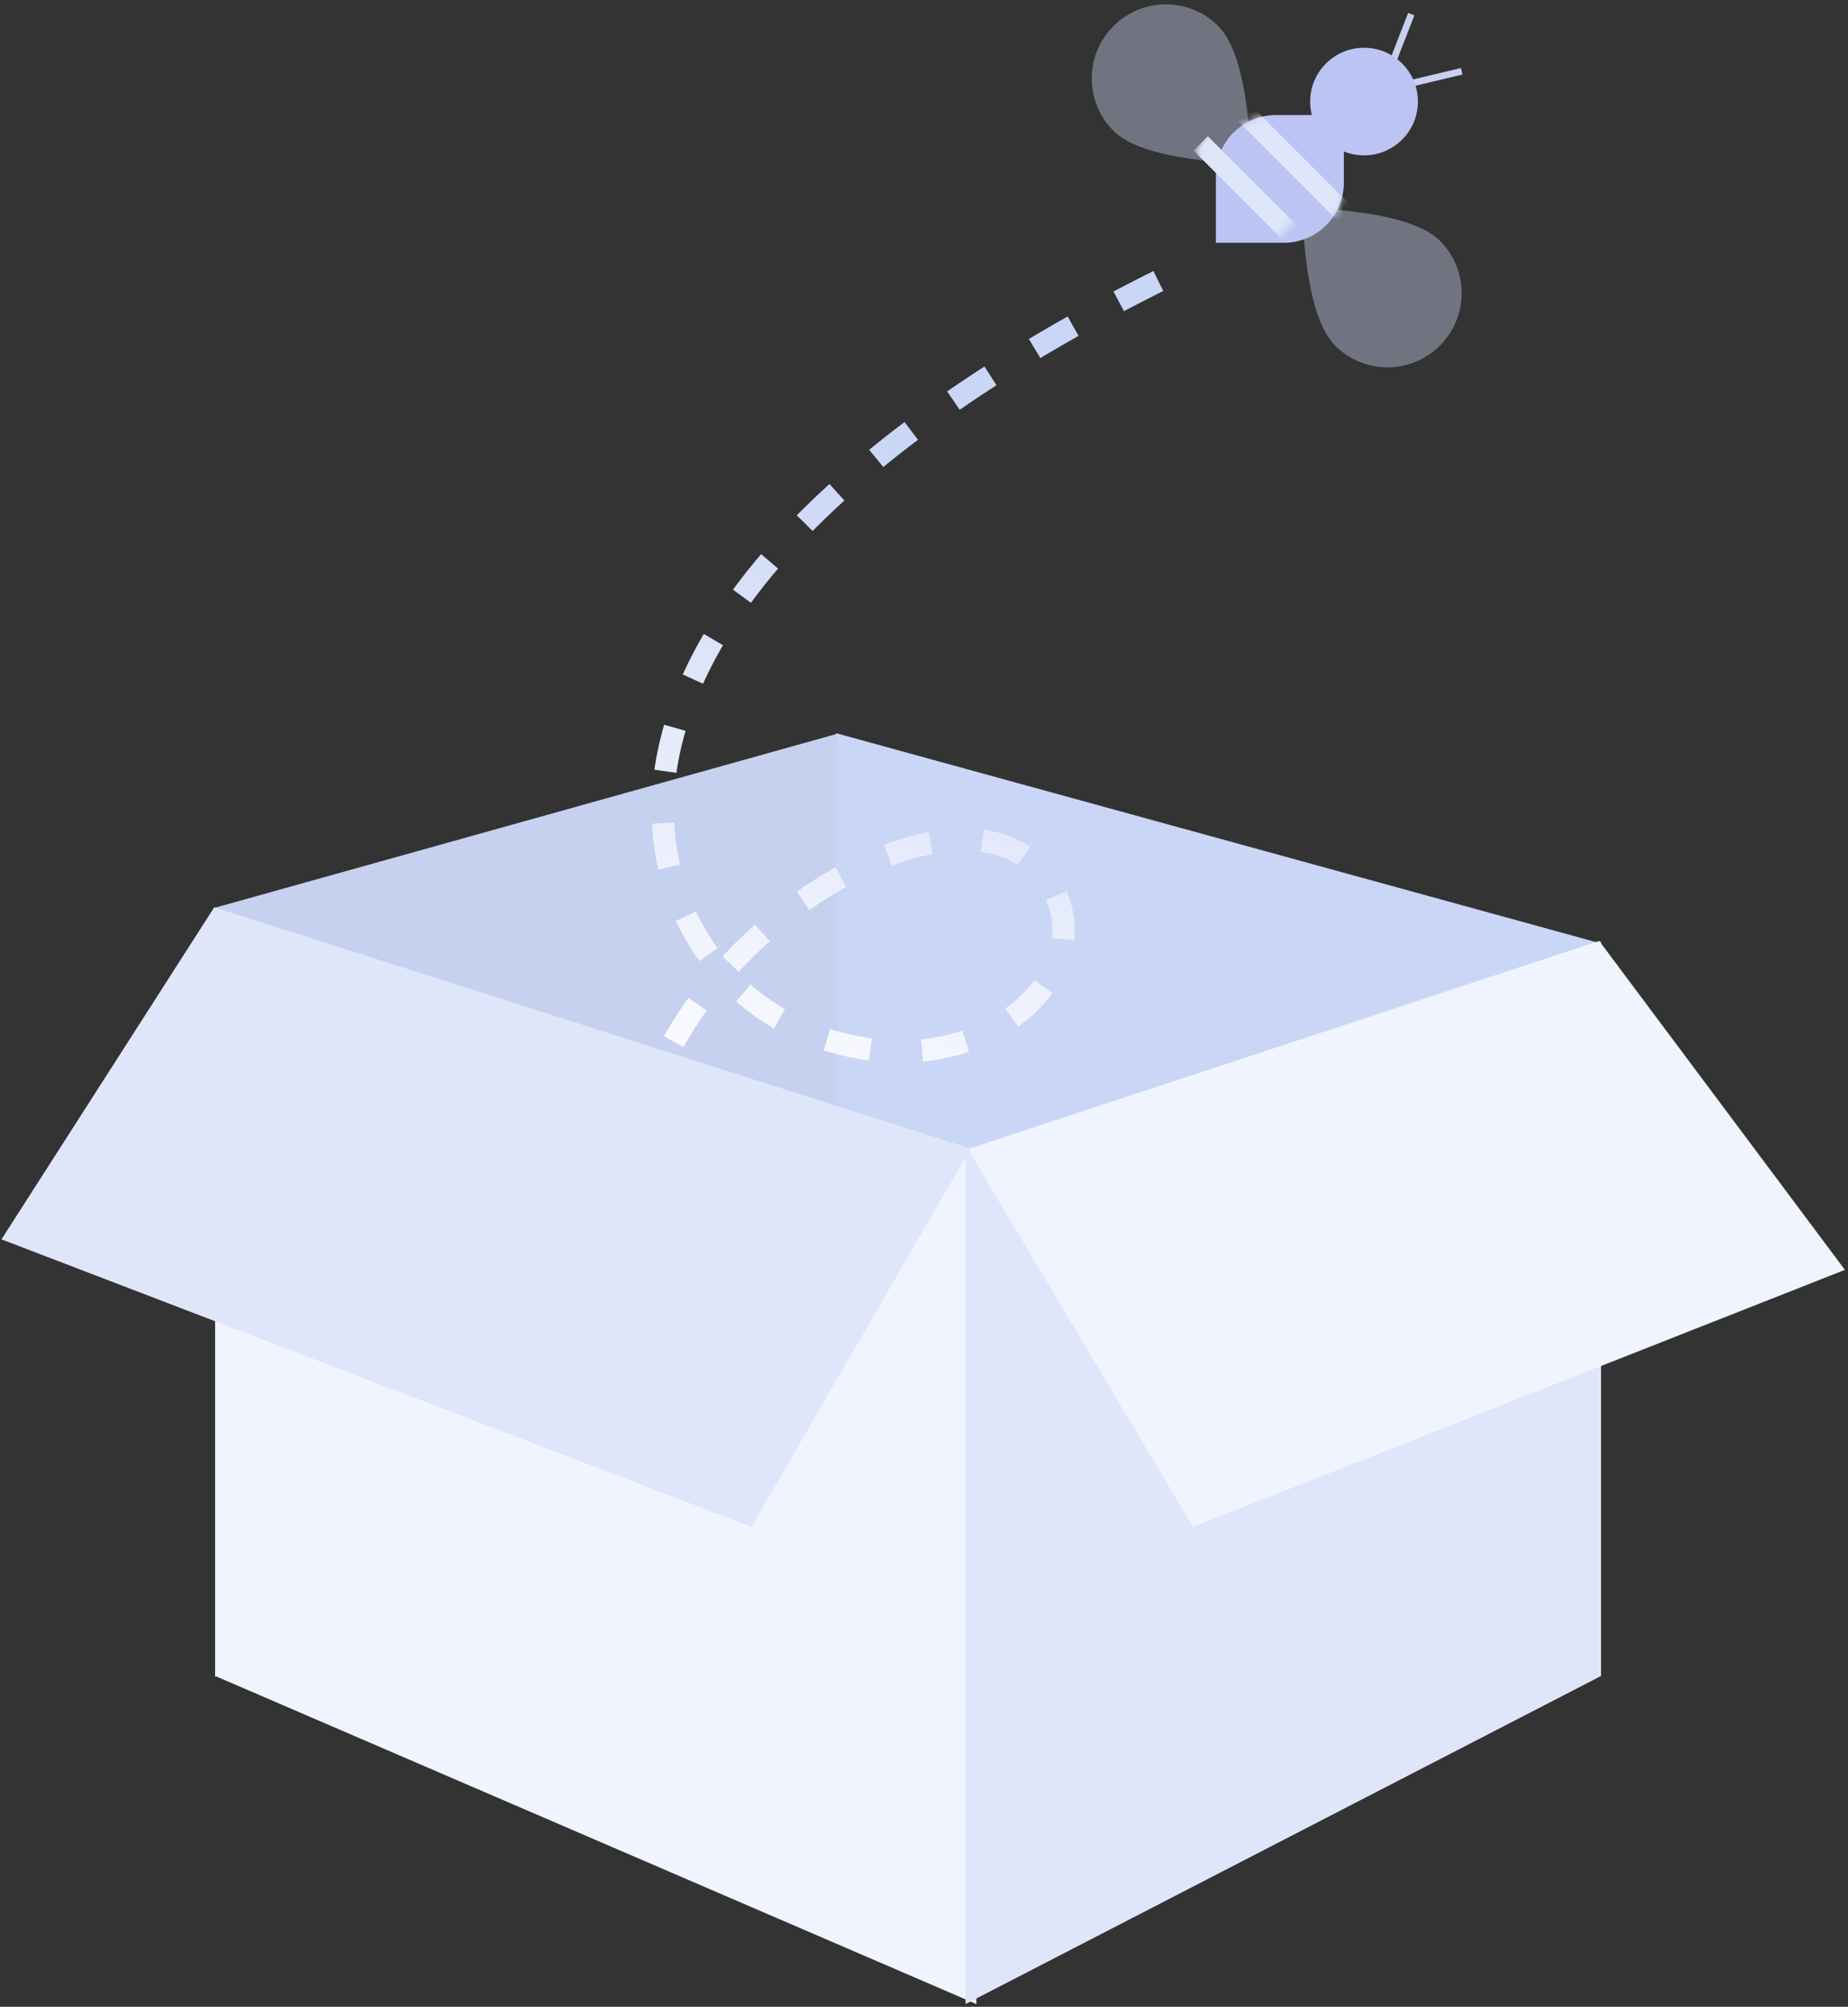 <svg xmlns="http://www.w3.org/2000/svg" xmlns:xlink="http://www.w3.org/1999/xlink" width="269" height="292" viewBox="0 0 269 292">
    <rect x="0" y="0" width="269" height="292" fill="#333333" stroke="none"/>
    <defs>
        <linearGradient id="a" x1="49.975%" x2="40.176%" y1="13.208%" y2="67.741%">
            <stop offset="0%" stop-color="#CAD6F6"/>
            <stop offset="100%" stop-color="#FFF"/>
        </linearGradient>
        <path id="b" d="M8.748 0h9.878v9.848a8.748 8.748 0 0 1-8.748 8.748H0V8.748A8.748 8.748 0 0 1 8.748 0z"/>
    </defs>
    <g fill="none" fill-rule="evenodd">
        <path fill="#CAD6F6" d="M121.691 106.678l110.803 30.447V243.66l-110.803-47.735z"/>
        <path fill="#C6D1F0" d="M121.818 106.783L31.32 132.07v111.946l90.498-48.454z"/>
        <path stroke="url(#a)" stroke-dasharray="6.48,7.56" stroke-width="3.24" d="M88.304 240.029c-25.006-7.32-68.924-6.667-85.416-49.447-15.116-39.208 40.643-76.944 56.244-60.423 11.054 11.707-3.115 28.59-22.777 26.693-22.131-2.134-35.213-21.926-30.849-43.214 8.656-42.227 75.206-70.166 78.012-72.112" transform="translate(91.8 -4)"/>
        <g transform="translate(154.44 -4)">
            <path fill="#CAD6F6" d="M27.711 27.863c-.418-10.585-2.03-17.28-4.832-20.082-4.205-4.205-11.027-4.2-15.238.012-4.211 4.211-4.217 11.033-.012 15.238 2.803 2.803 9.497 4.414 20.082 4.832zM35.09 34.22c.418 10.584 2.03 17.279 4.832 20.082 4.205 4.204 11.027 4.199 15.238-.013 4.211-4.21 4.217-11.033.012-15.237-2.803-2.803-9.497-4.414-20.082-4.833z" opacity=".4"/>
            <g transform="translate(22.547 20.734)">
                <mask id="c" fill="#fff">
                    <use xlink:href="#b"/>
                </mask>
                <use fill="#BCC4F4" xlink:href="#b"/>
                <path fill="#DFE6FA" d="M3.921.979h2.941v21.532H3.921z" mask="url(#c)" transform="rotate(-45 5.392 11.745)"/>
                <path fill="#DFE6FA" d="M2.62.278l2.08-2.08 15.226 15.226-2.08 2.08z" mask="url(#c)"/>
            </g>
            <path stroke="#C6D1F0" stroke-width=".972" d="M51.174 16.075l7.154-1.703M48.233 13.138l2.753-7.081"/>
            <ellipse cx="44.114" cy="18.776" fill="#BCC4F4" rx="7.842" ry="7.83"/>
        </g>
        <path fill="#F0F4FF" d="M31.32 132.273l110.803 35.161v124.162L31.32 243.861z"/>
        <path fill="#DFE6FA" d="M233.053 136.988l-92.502 30.446v124.162l92.502-47.735z"/>
        <path fill="#F0F4FF" d="M232.79 136.914l35.76 47.856-94.898 37.398-32.775-54.97z"/>
        <path fill="#DFE6FA" d="M31.186 132.014L.214 180.331l109.162 41.837 31.893-55.035z"/>
    </g>
</svg>
